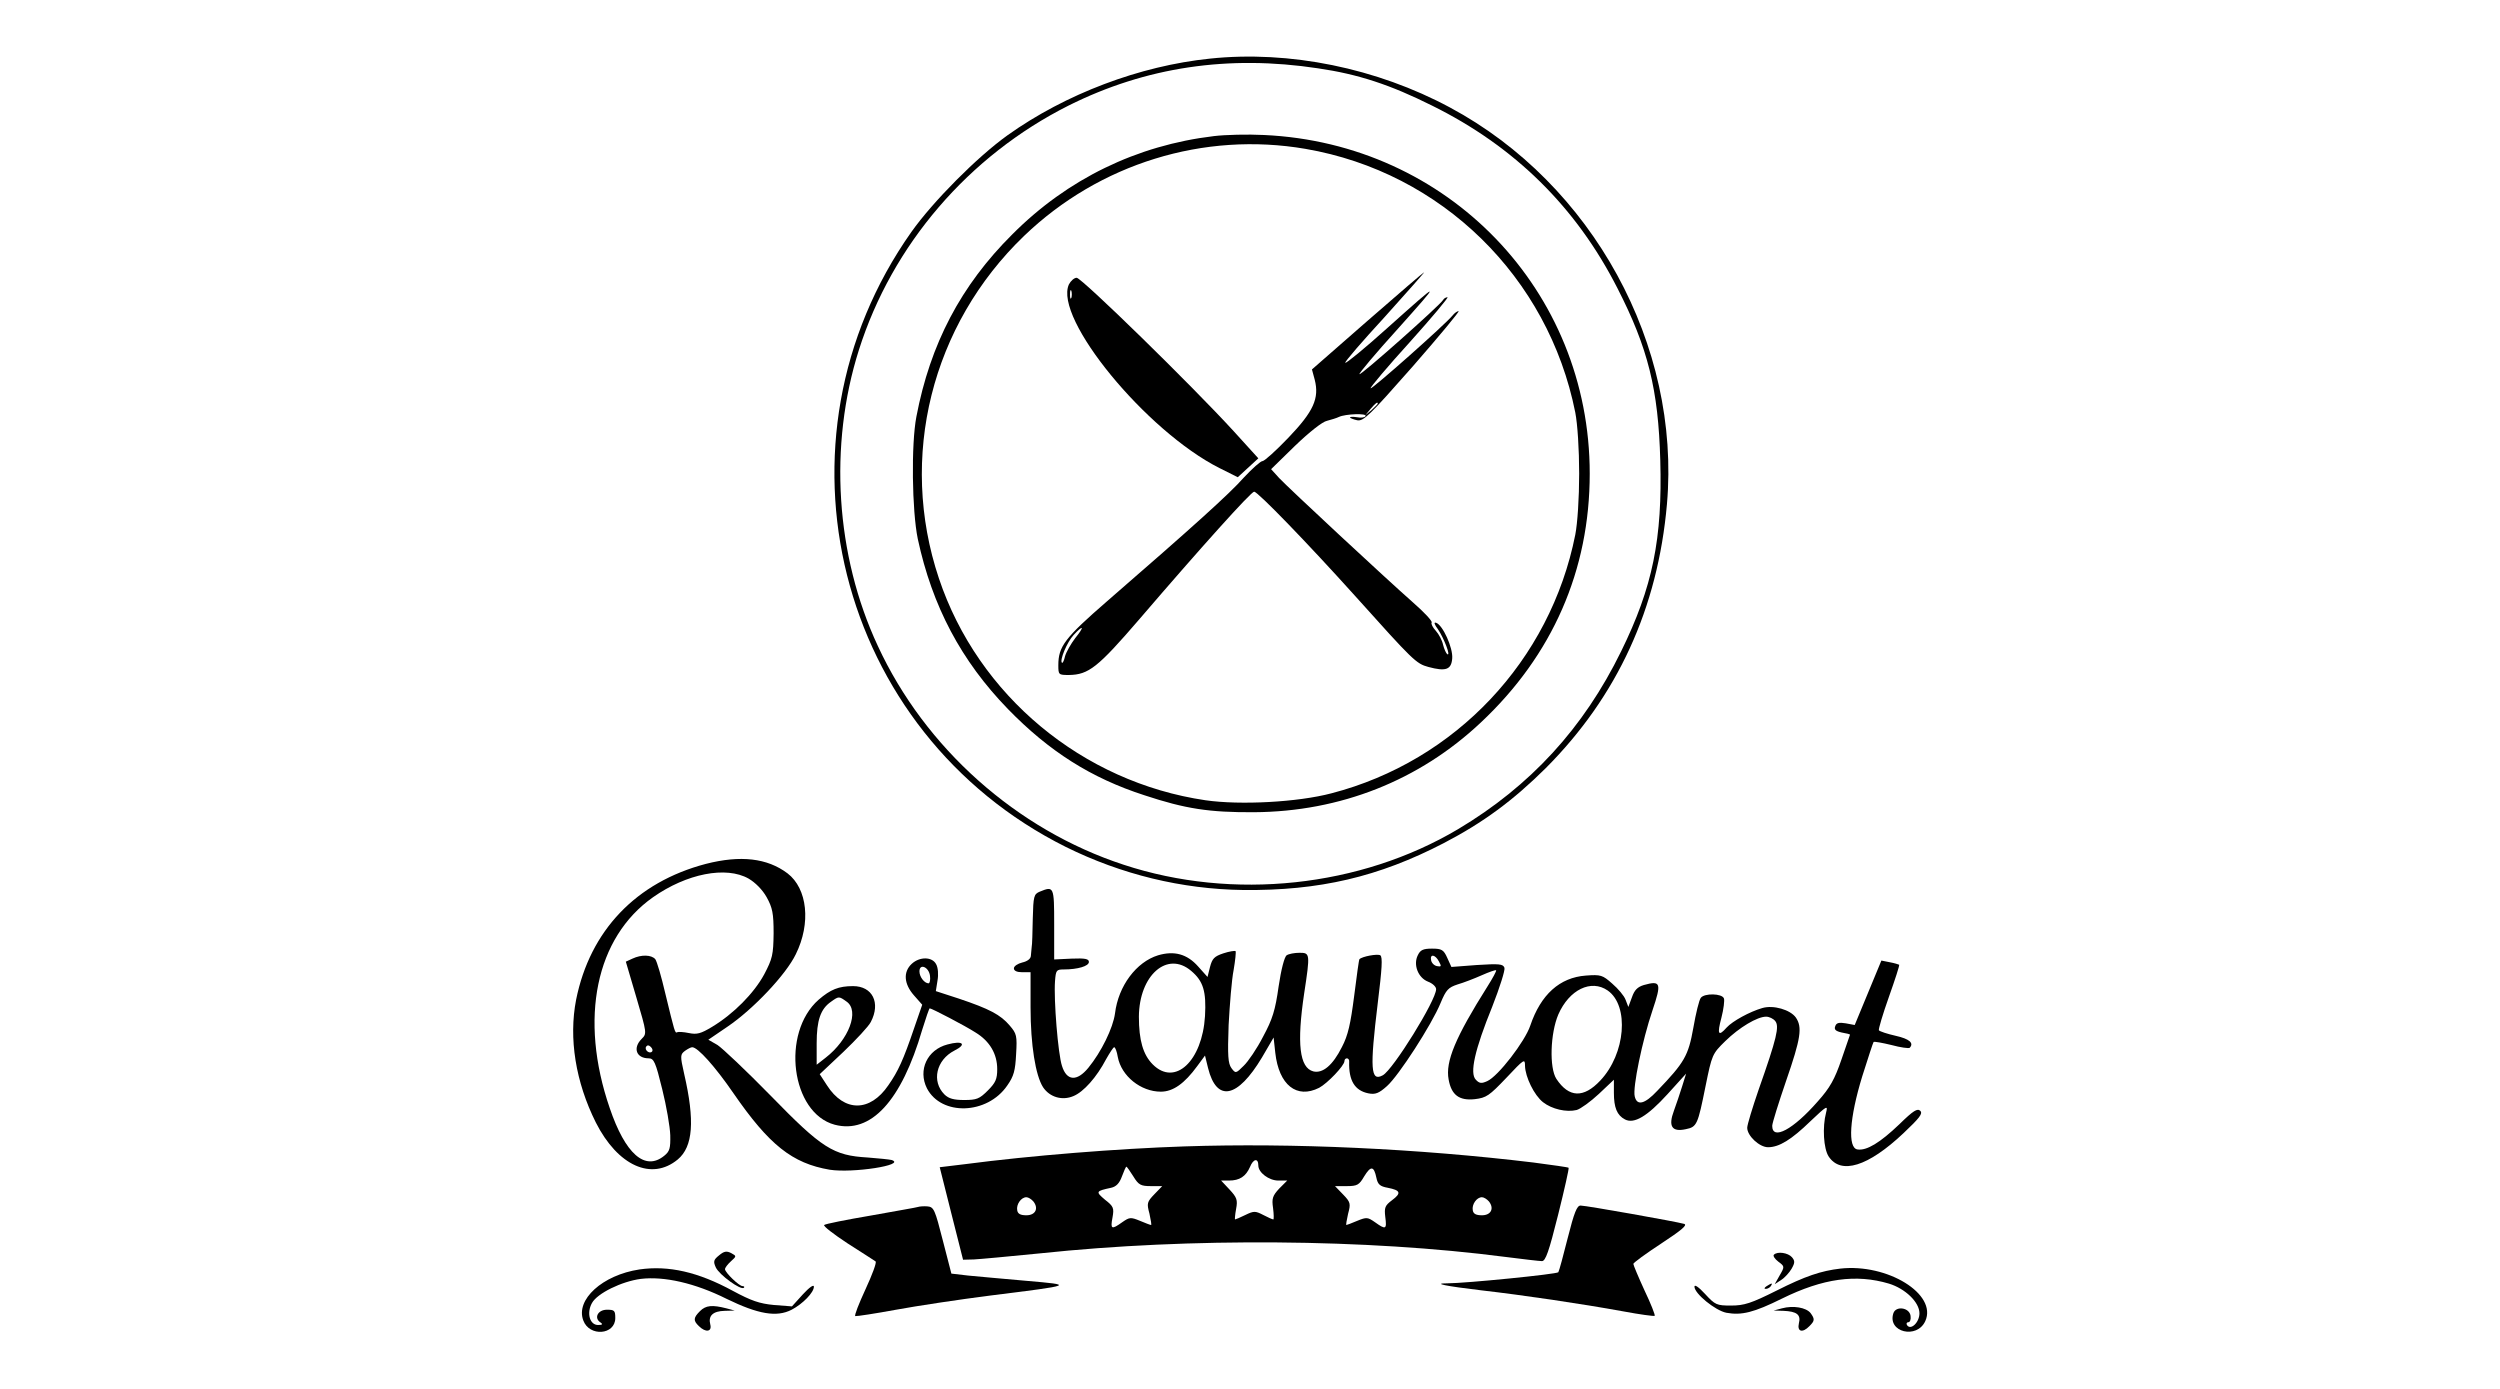 <?xml version="1.0" standalone="no"?>
<!DOCTYPE svg PUBLIC "-//W3C//DTD SVG 20010904//EN"
 "http://www.w3.org/TR/2001/REC-SVG-20010904/DTD/svg10.dtd">
<svg version="1.0" xmlns="http://www.w3.org/2000/svg"
 width="900pt" height="500pt" viewBox="0 0 900 500"
 preserveAspectRatio="xMidYMid meet">

<g transform="translate(0,500) scale(0.1,-0.1)"
fill="#000000" stroke="none">
<path d="M4356 4789 c-253 -26 -520 -127 -729 -276 -109 -78 -268 -238 -346
-348 -533 -755 -270 -1802 556 -2214 200 -99 417 -152 638 -155 274 -3 488 47
723 169 142 74 249 153 367 270 258 259 403 575 436 950 50 572 -268 1153
-781 1428 -264 142 -578 206 -864 176z m389 -35 c144 -21 260 -59 410 -134
298 -147 520 -367 668 -658 110 -215 147 -364 154 -619 8 -282 -27 -456 -141
-688 -135 -276 -327 -485 -587 -640 -352 -209 -810 -258 -1204 -128 -385 126
-715 420 -885 788 -152 326 -177 721 -68 1065 120 379 395 699 755 880 278
139 576 183 898 134z"/>
<path d="M4370 4510 c-277 -33 -527 -154 -726 -354 -185 -184 -295 -394 -345
-656 -19 -99 -16 -338 5 -440 52 -242 156 -439 325 -613 148 -152 299 -248
491 -310 148 -49 234 -62 395 -61 310 2 594 114 816 323 258 242 392 548 392
896 0 659 -510 1189 -1173 1219 -58 3 -139 1 -180 -4z m330 -46 c489 -84 874
-461 971 -949 8 -41 14 -132 14 -220 0 -88 -6 -179 -14 -220 -90 -453 -431
-815 -878 -931 -121 -32 -328 -43 -453 -25 -443 65 -819 377 -960 799 -146
436 -27 912 307 1233 271 260 647 376 1013 313z"/>
<path d="M4923 3845 l-200 -175 10 -37 c17 -67 -4 -114 -95 -209 -44 -46 -86
-84 -93 -84 -7 0 -37 -27 -67 -59 -51 -58 -183 -177 -492 -445 -153 -133 -176
-163 -176 -231 0 -34 1 -35 38 -35 71 1 104 27 253 200 223 260 403 460 414
460 13 0 193 -186 363 -375 210 -234 220 -244 264 -256 63 -17 83 -10 86 31 3
38 -34 120 -58 128 -9 3 -7 -5 7 -24 22 -33 47 -98 33 -89 -4 3 -11 18 -15 34
-3 15 -15 38 -26 50 -11 12 -18 25 -15 30 3 5 -27 37 -67 72 -102 90 -446 410
-482 448 l-29 32 86 84 c52 50 99 87 115 90 15 4 35 10 43 14 23 11 103 14 96
3 -3 -5 -17 -7 -31 -4 -14 2 -25 2 -25 -1 0 -2 12 -7 26 -10 23 -4 44 17 200
194 96 110 170 199 165 199 -5 0 -15 -7 -22 -16 -27 -33 -290 -266 -295 -262
-2 3 61 78 141 166 80 89 141 162 136 162 -5 0 -13 -4 -16 -10 -12 -20 -296
-272 -301 -267 -3 2 59 76 138 163 160 179 159 179 -40 1 -79 -71 -146 -126
-149 -123 -3 3 61 77 142 165 80 89 144 161 142 161 -2 0 -94 -79 -204 -175z
m37 -298 c0 -2 -10 -12 -22 -23 l-23 -19 19 23 c18 21 26 27 26 19z m-1089
-844 c-16 -21 -33 -51 -37 -66 -3 -15 -9 -26 -11 -23 -9 9 18 74 42 100 36 39
40 31 6 -11z"/>
<path d="M3848 3976 c-55 -122 278 -528 542 -661 l66 -33 37 34 37 34 -89 98
c-151 165 -547 552 -565 552 -9 0 -21 -11 -28 -24z m9 -48 c-3 -7 -5 -2 -5 12
0 14 2 19 5 13 2 -7 2 -19 0 -25z"/>
<path d="M2541 1890 c-251 -66 -417 -240 -467 -489 -27 -139 -2 -296 71 -442
79 -156 201 -211 295 -133 55 46 62 139 23 308 -15 66 -14 70 3 83 10 7 21 13
26 13 20 0 82 -69 148 -165 129 -187 212 -253 347 -276 82 -13 277 17 223 35
-8 2 -47 6 -86 9 -124 7 -165 33 -349 222 -88 90 -175 172 -192 183 l-33 19
69 47 c93 63 211 188 246 261 55 111 42 236 -30 291 -73 55 -169 66 -294 34z
m154 -53 c24 -14 50 -40 65 -67 21 -38 25 -58 25 -130 -1 -77 -4 -91 -34 -148
-37 -68 -110 -142 -188 -189 -40 -24 -54 -28 -83 -22 -19 4 -38 5 -42 3 -8 -5
-9 0 -43 140 -14 60 -30 115 -36 123 -14 16 -50 17 -82 2 l-24 -11 38 -129
c38 -129 38 -130 19 -149 -33 -33 -19 -70 25 -70 19 0 25 -13 49 -111 15 -60
28 -135 29 -166 1 -47 -2 -58 -22 -74 -69 -56 -140 7 -196 172 -111 323 -50
614 156 759 121 85 263 113 344 67z m-348 -623 c-9 -9 -28 6 -21 18 4 6 10 6
17 -1 6 -6 8 -13 4 -17z"/>
<path d="M3743 1790 c-21 -9 -23 -16 -25 -97 -1 -48 -2 -95 -4 -103 -1 -8 -2
-23 -3 -32 -1 -10 -13 -19 -31 -23 -16 -4 -30 -13 -30 -21 0 -9 11 -14 30 -14
l30 0 0 -127 c0 -135 18 -245 45 -287 24 -36 69 -49 109 -32 37 15 84 68 118
133 13 23 26 43 29 43 4 0 10 -16 13 -35 13 -69 83 -125 155 -125 44 0 85 29
131 92 l28 38 11 -45 c31 -124 106 -109 194 38 l42 72 6 -55 c13 -116 77 -167
158 -126 30 16 91 80 91 96 0 6 4 10 9 10 5 0 9 -6 8 -12 -2 -68 20 -104 69
-114 25 -5 38 0 67 26 42 37 161 221 193 299 20 48 28 56 61 67 21 6 60 21 87
33 27 12 50 20 52 18 2 -2 -12 -28 -31 -58 -116 -184 -152 -271 -140 -335 10
-56 38 -77 94 -71 42 5 52 12 114 77 64 68 67 70 67 43 1 -40 33 -106 65 -131
32 -25 84 -37 121 -28 14 4 50 30 80 58 l54 51 0 -47 c0 -53 11 -81 40 -96 33
-17 80 11 153 91 l67 74 -14 -45 c-8 -25 -21 -65 -30 -89 -21 -56 -7 -77 43
-66 40 8 43 16 71 155 23 113 24 116 71 162 50 49 115 88 147 88 11 0 26 -7
33 -16 15 -19 6 -60 -60 -247 -22 -64 -41 -126 -41 -137 0 -29 44 -70 75 -70
40 0 84 27 153 94 59 56 63 58 56 31 -14 -53 -9 -130 9 -158 44 -67 142 -37
270 84 57 54 70 70 60 80 -10 10 -25 1 -75 -48 -70 -67 -118 -96 -151 -91 -36
5 -29 113 17 263 21 66 39 122 41 124 3 2 31 -3 64 -11 33 -9 63 -13 66 -10
16 17 -1 32 -50 43 -31 7 -58 16 -61 20 -2 4 14 58 36 120 22 62 39 114 37
116 -2 1 -17 6 -34 9 l-30 6 -48 -116 -48 -116 -32 6 c-24 4 -34 2 -38 -10 -5
-12 1 -18 23 -23 17 -3 30 -6 30 -8 0 -1 -14 -41 -31 -90 -24 -70 -41 -101
-85 -150 -88 -101 -164 -142 -164 -88 0 10 23 83 50 162 53 153 59 193 35 228
-20 28 -81 46 -121 34 -45 -13 -107 -47 -128 -70 -30 -34 -35 -25 -19 35 8 31
12 63 9 70 -7 18 -70 19 -83 2 -6 -7 -18 -56 -27 -108 -18 -101 -32 -125 -130
-227 -45 -48 -73 -55 -81 -20 -8 31 27 201 64 310 33 98 30 108 -31 91 -23 -7
-34 -18 -43 -44 l-13 -35 -10 26 c-5 14 -27 40 -48 58 -35 31 -41 33 -95 29
-94 -7 -162 -68 -200 -180 -19 -57 -116 -183 -155 -200 -20 -9 -28 -9 -41 5
-23 23 -4 108 59 263 27 69 47 132 44 140 -5 14 -19 15 -99 10 l-92 -7 -15 33
c-13 29 -20 33 -55 33 -32 0 -42 -5 -51 -24 -17 -34 1 -81 37 -95 16 -6 29
-18 29 -27 0 -40 -155 -290 -192 -310 -44 -24 -47 22 -18 261 15 122 18 165 9
171 -10 6 -65 -4 -75 -14 -2 -1 -10 -61 -19 -132 -13 -101 -22 -142 -44 -184
-33 -66 -69 -96 -103 -88 -50 13 -60 100 -33 281 22 144 21 146 -17 146 -18 0
-39 -4 -46 -9 -8 -5 -20 -51 -29 -112 -12 -86 -22 -118 -56 -181 -22 -43 -54
-90 -70 -105 -28 -28 -29 -28 -44 -8 -12 17 -14 43 -10 155 4 74 11 163 18
198 6 35 9 65 7 68 -3 2 -23 -1 -44 -8 -33 -11 -40 -19 -48 -49 l-9 -36 -34
38 c-40 45 -86 57 -144 40 -78 -24 -143 -110 -155 -209 -7 -53 -50 -140 -96
-196 -41 -50 -78 -48 -95 7 -14 42 -30 238 -25 305 3 39 5 42 31 42 51 0 91
12 91 27 0 11 -13 14 -62 12 l-63 -3 0 127 c0 136 -1 138 -52 117z m1437 -251
c10 -18 9 -20 -7 -17 -10 2 -19 11 -21 21 -5 24 15 21 28 -4z m-892 -34 c44
-37 55 -74 50 -163 -10 -162 -108 -254 -188 -174 -35 35 -50 87 -50 172 1 149
102 238 188 165z m1500 -71 c78 -55 64 -228 -27 -324 -60 -64 -113 -62 -158 6
-26 40 -22 164 7 232 39 89 118 128 178 86z"/>
<path d="M3282 1530 c-31 -29 -28 -72 8 -113 l30 -34 -29 -84 c-39 -115 -58
-156 -93 -206 -66 -97 -159 -97 -221 0 l-26 40 85 80 c46 44 91 92 99 108 36
69 6 129 -64 129 -52 0 -81 -12 -124 -49 -136 -120 -99 -408 58 -450 130 -34
240 85 315 342 13 42 25 77 27 77 7 0 128 -63 165 -87 51 -31 78 -77 78 -132
0 -36 -6 -49 -34 -77 -30 -30 -40 -34 -85 -34 -37 0 -56 5 -71 20 -47 47 -30
124 36 158 46 23 30 37 -25 22 -73 -19 -107 -92 -74 -158 52 -100 217 -95 289
10 24 34 29 54 32 113 4 66 2 74 -23 103 -33 39 -73 60 -183 97 l-83 27 6 38
c4 22 2 47 -5 59 -14 27 -59 28 -88 1z m66 -43 c2 -15 -1 -27 -5 -27 -15 0
-33 23 -33 43 0 30 34 16 38 -16z m-300 -93 c47 -33 8 -137 -76 -202 l-32 -25
0 77 c0 83 14 124 52 150 28 20 28 20 56 0z"/>
<path d="M4265 873 c-241 -8 -555 -33 -791 -64 l-91 -11 42 -167 42 -166 39 1
c21 1 129 11 239 22 539 57 1175 52 1675 -13 63 -8 122 -15 131 -15 13 0 25
34 58 166 23 92 40 168 38 170 -1 2 -59 10 -127 19 -415 50 -867 71 -1255 58z
m265 -69 c0 -25 38 -54 72 -54 l32 0 -29 -29 c-24 -26 -27 -36 -22 -70 3 -23
3 -41 1 -41 -3 0 -19 7 -36 16 -29 15 -34 15 -65 0 -18 -9 -35 -16 -37 -16 -1
0 0 17 4 38 6 32 3 41 -24 70 l-30 32 28 0 c39 0 61 15 76 49 12 30 30 33 30
5z m-450 -39 c19 -31 27 -35 63 -35 l41 0 -28 -29 c-27 -28 -28 -33 -18 -70 5
-23 8 -41 6 -41 -3 0 -21 7 -40 15 -34 14 -38 13 -64 -5 -39 -28 -43 -25 -35
17 6 34 4 40 -27 64 -34 29 -34 31 22 43 18 4 30 16 39 41 7 19 14 35 16 35 2
0 13 -16 25 -35z m875 -5 c5 -24 13 -31 41 -36 46 -9 50 -19 15 -45 -25 -19
-28 -26 -24 -60 6 -45 2 -47 -37 -19 -26 18 -30 19 -64 5 -19 -8 -37 -15 -39
-15 -2 0 1 18 6 40 10 37 9 42 -18 70 l-29 30 42 0 c38 0 45 4 63 35 24 39 35
38 44 -5z m-1235 -85 c20 -25 8 -50 -25 -50 -21 0 -31 5 -33 18 -4 21 14 47
33 47 7 0 18 -7 25 -15z m1640 0 c20 -25 8 -50 -25 -50 -21 0 -31 5 -33 18 -4
21 14 47 33 47 7 0 18 -7 25 -15z"/>
<path d="M3305 655 c-5 -2 -82 -15 -170 -31 -88 -15 -164 -30 -168 -34 -4 -4
34 -33 84 -66 51 -32 96 -62 101 -65 5 -3 -12 -48 -36 -100 -24 -52 -41 -95
-37 -97 5 -1 71 9 147 23 76 14 229 37 339 51 304 38 303 38 130 53 -82 7
-177 16 -210 19 l-60 7 -31 120 c-28 110 -32 120 -55 122 -13 1 -28 0 -34 -2z"/>
<path d="M5644 544 c-16 -64 -31 -119 -34 -124 -4 -7 -335 -40 -400 -40 -55 0
-5 -10 121 -25 156 -18 359 -48 513 -76 59 -11 110 -18 113 -16 2 3 -14 44
-37 92 -22 48 -40 91 -40 95 0 4 45 37 100 73 73 48 96 67 83 71 -27 8 -353
66 -373 66 -13 0 -23 -25 -46 -116z"/>
<path d="M2589 481 c-20 -16 -22 -22 -12 -44 13 -27 90 -83 101 -73 3 3 1 6
-5 6 -12 0 -63 49 -63 61 0 5 9 17 21 28 21 19 21 19 1 30 -16 8 -25 7 -43 -8z"/>
<path d="M6386 483 c-4 -4 3 -15 16 -25 23 -17 23 -18 5 -49 l-18 -32 23 15
c13 8 30 27 38 41 12 21 12 28 1 41 -14 16 -52 22 -65 9z"/>
<path d="M2302 430 c-133 -20 -231 -109 -202 -184 22 -59 115 -52 115 9 0 27
-3 30 -30 30 -33 0 -48 -30 -23 -46 9 -6 7 -9 -9 -9 -30 0 -42 43 -22 79 19
35 107 78 176 87 84 10 195 -15 309 -72 113 -55 180 -67 234 -39 40 21 80 62
80 83 0 9 -16 -2 -40 -28 l-39 -43 -65 5 c-52 5 -81 15 -148 51 -125 68 -231
92 -336 77z"/>
<path d="M6625 433 c-69 -8 -126 -27 -229 -79 -92 -46 -117 -54 -164 -54 -52
0 -57 2 -94 42 -23 25 -38 35 -38 26 0 -25 75 -86 115 -94 55 -10 99 1 200 51
148 73 267 89 385 54 59 -18 110 -67 110 -107 0 -33 -32 -63 -45 -42 -3 5 -1
10 5 10 6 0 10 10 8 23 -4 30 -53 37 -62 9 -22 -68 85 -94 115 -28 44 97 -136
208 -306 189z"/>
<path d="M6360 370 c-9 -6 -10 -10 -3 -10 6 0 15 5 18 10 8 12 4 12 -15 0z"/>
<path d="M2520 280 c-24 -24 -25 -34 -4 -54 24 -24 48 -21 41 6 -8 31 9 48 52
49 l36 1 -30 8 c-51 13 -74 11 -95 -10z"/>
<path d="M6415 290 l-30 -8 35 -1 c49 -2 64 -14 56 -45 -7 -30 13 -36 38 -10
19 19 20 25 4 47 -16 20 -62 28 -103 17z"/>
</g>
</svg>
